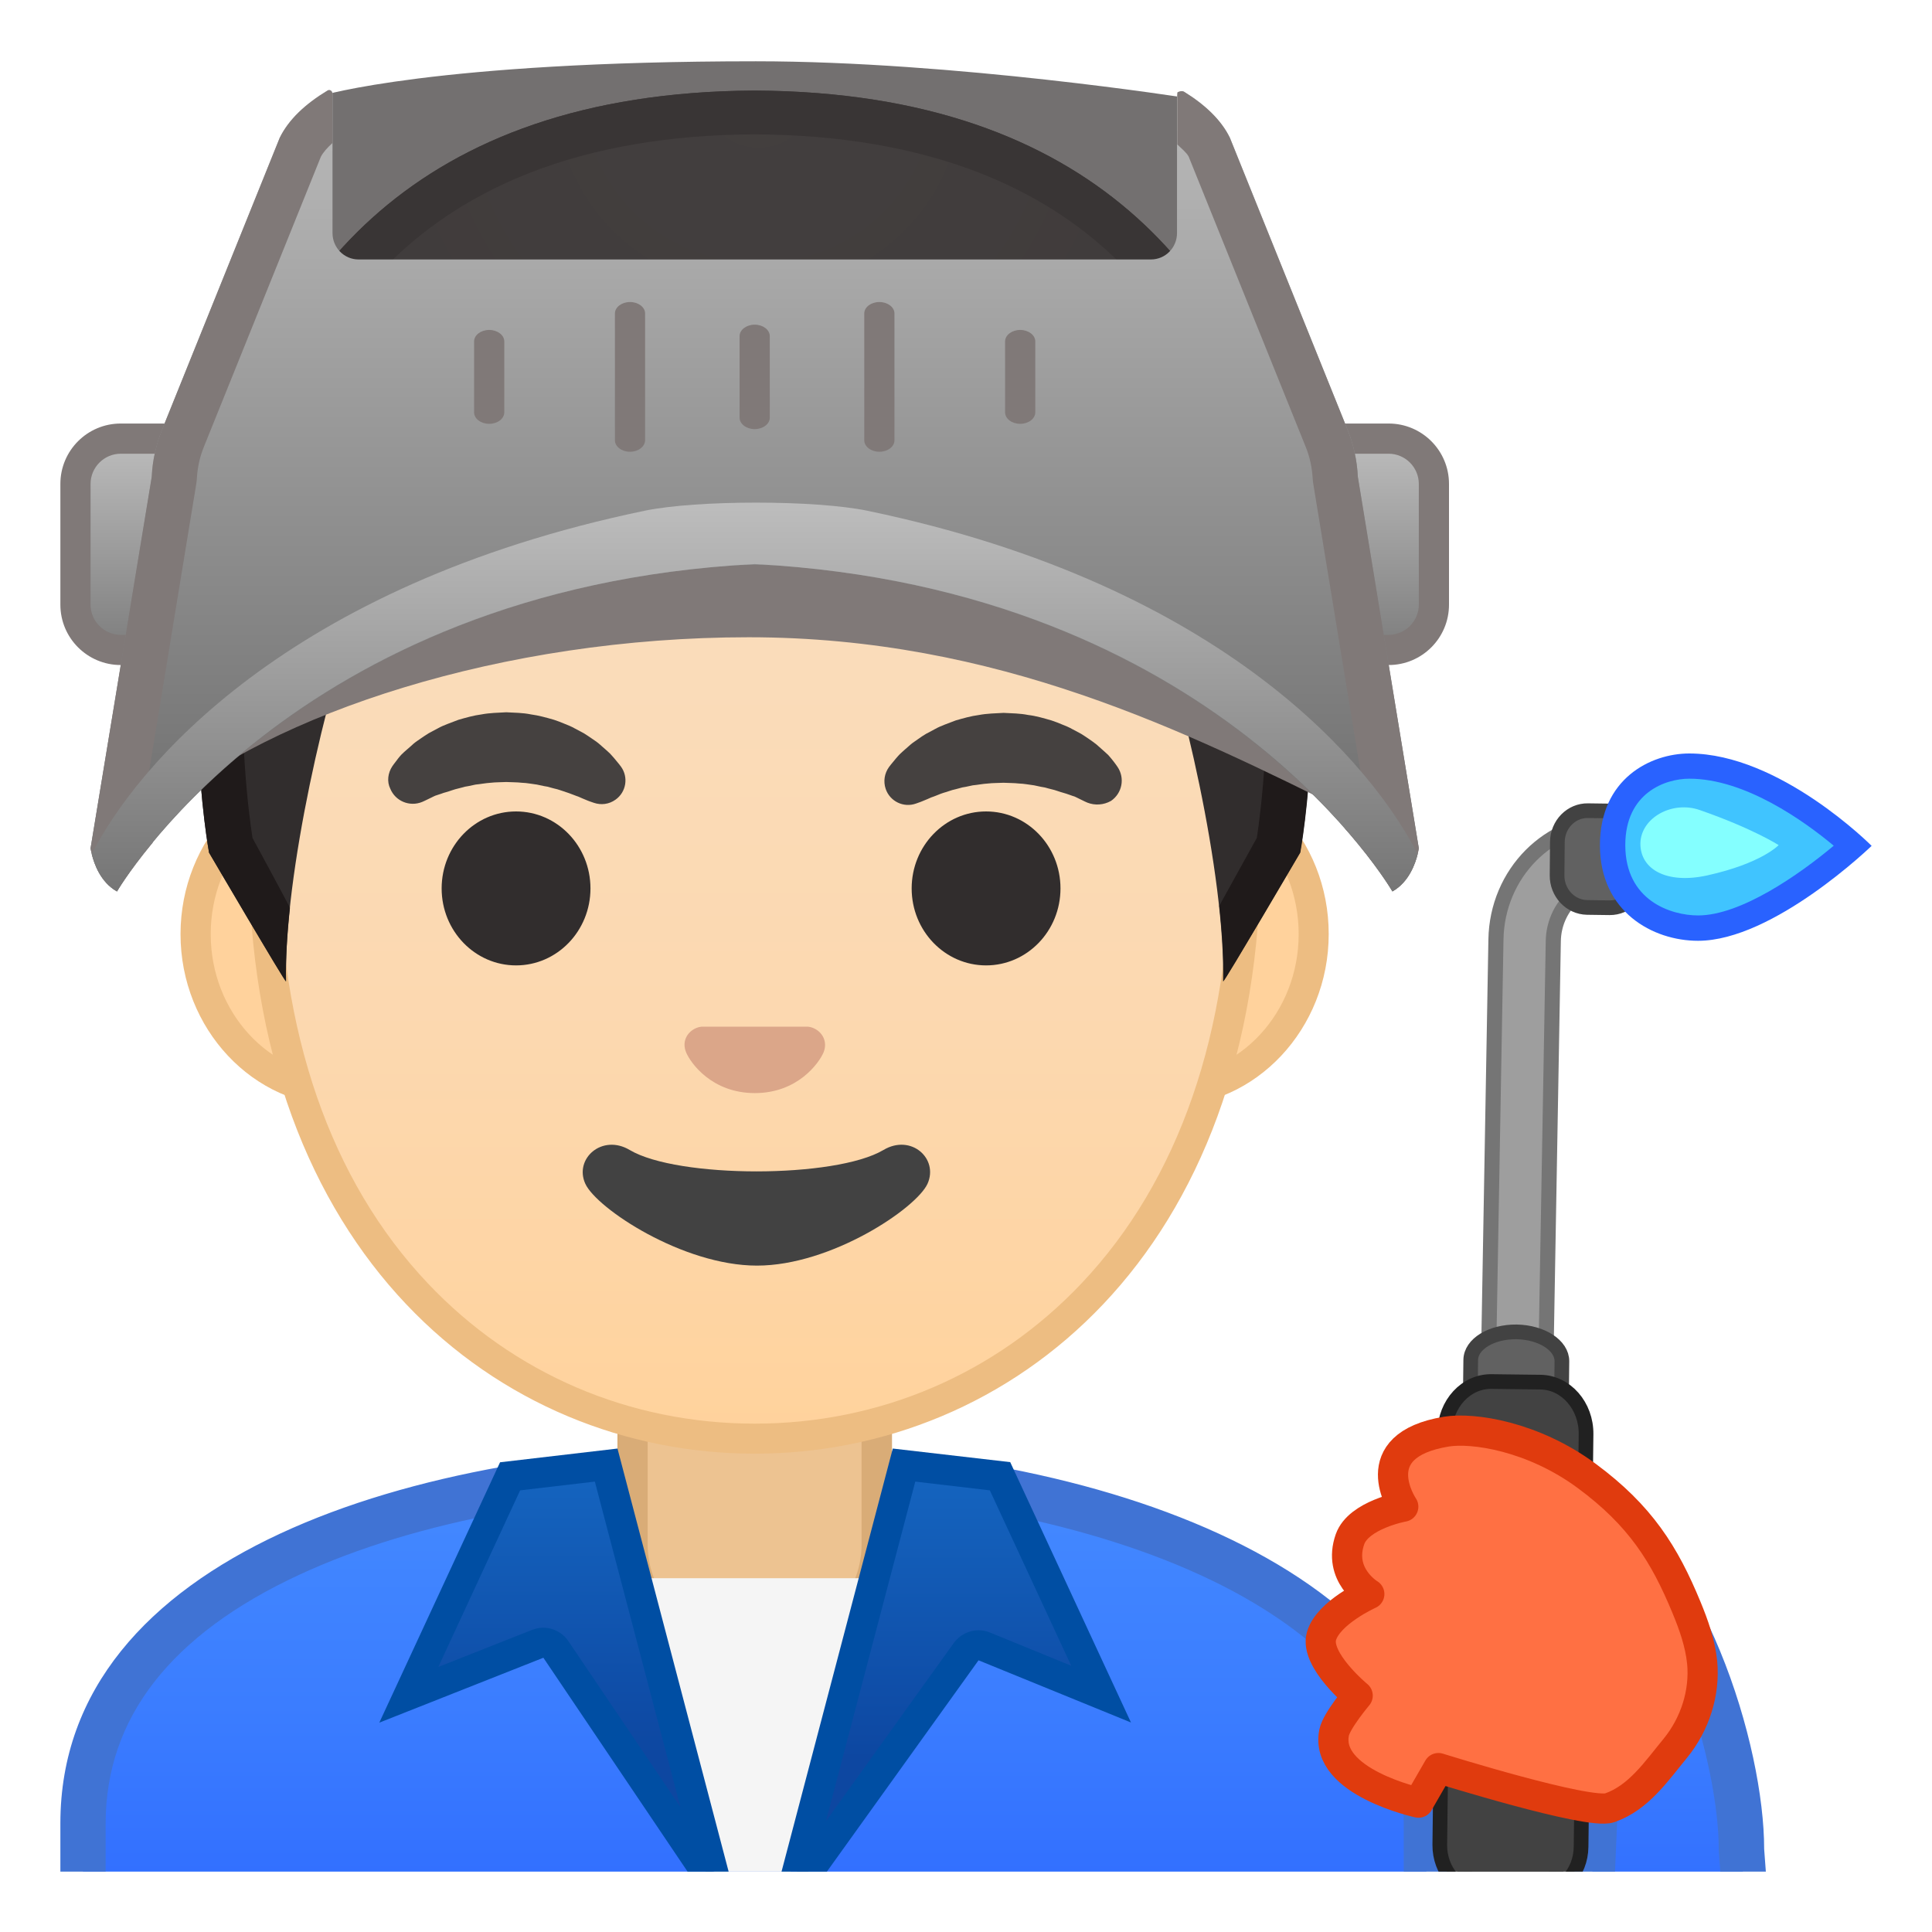 <svg viewBox="0 0 128 128" xmlns="http://www.w3.org/2000/svg" xmlns:xlink="http://www.w3.org/1999/xlink">
  <g>
    <defs>
      <rect id="SVGID_1_" height="120" width="120" x="4" y="4"/>
    </defs>
    <clipPath id="SVGID_2_">
      <use overflow="visible" xlink:href="#SVGID_1_"/>
    </clipPath>
    <g id="XMLID_60_" clip-path="url(#SVGID_2_)">
      <linearGradient id="SVGID_3_" gradientUnits="userSpaceOnUse" x1="110.724" x2="110.724" y1="100.681" y2="135.722">
        <stop offset="3.247793e-03" style="stop-color:#448AFF"/>
        <stop offset="0.404" style="stop-color:#3B7DFF"/>
        <stop offset="1" style="stop-color:#2962FF"/>
      </linearGradient>
      <path d="M105.09,133.59l1.41-32.91c5.74,5.19,8.87,15.67,8.87,21.82c0,0.04,0,0.07,0,0.11l0.98,13.11 L105.09,133.59z" fill="url(#SVGID_3_)"/>
      <path d="M107.84,104.41c4.02,5.46,6.03,13.7,6.03,18.09c0,0.07,0,0.15,0.01,0.22l0.83,11.16l-8.07-1.53 L107.84,104.41 M105.12,97.79l-1.59,37.03l14.47,2.74l-1.12-15.06C116.88,115.74,113,102.5,105.12,97.79L105.12,97.79z" fill="#4073D4"/>
    </g>
    <g id="XMLID_67_" clip-path="url(#SVGID_2_)">
      <linearGradient id="SVGID_4_" gradientUnits="userSpaceOnUse" x1="50" x2="50" y1="97.243" y2="136.06">
        <stop offset="3.247793e-03" style="stop-color:#448AFF"/>
        <stop offset="0.404" style="stop-color:#3B7DFF"/>
        <stop offset="1" style="stop-color:#2962FF"/>
      </linearGradient>
      <path d="M5.5,136.06V120.8c0-7.61,4.6-13.6,13.68-17.82c7.92-3.68,18.86-5.72,30.82-5.73h0.12 c22.05,0,44.38,8.09,44.38,23.56v15.26H5.5z" fill="url(#SVGID_4_)"/>
      <path d="M50.12,98.74c11.32,0,22.3,2.17,30.13,5.95C86.07,107.5,93,112.57,93,120.8v13.76H7V120.8 c0-6.97,4.31-12.51,12.81-16.46c7.72-3.59,18.44-5.58,30.19-5.59L50.12,98.74 M50.12,95.74c-0.04,0-0.08,0-0.12,0 c-22.55,0.03-46,7.28-46,25.06v16.76h92V120.8C96,104.05,72.77,95.74,50.12,95.74L50.12,95.74z" fill="#4073D4"/>
    </g>
    <g clip-path="url(#SVGID_2_)">
      <defs>
        <path id="XMLID_62_" d="M-2,120.8v16.76h104V120.8c0-16.79-26.35-25.09-52-25.06C24.51,95.77-2,103.02-2,120.8z"/>
      </defs>
      <clipPath id="XMLID_2_">
        <use overflow="visible" xlink:href="#XMLID_62_"/>
      </clipPath>
    </g>
    <g clip-path="url(#SVGID_2_)">
      <g>
        <path d="M117.96,54.78l-11.11-0.32c-4.2-0.09-7.67,3.39-7.74,7.79 l-0.64,36.36l3.8,0.09l0.64-36.36c0.04-2.19,1.78-3.94,3.87-3.89l11.11,0.32L117.96,54.78z" fill="#9E9E9E" stroke="#757575" stroke-miterlimit="10"/>
        <path d="M106.64,60.14l-1.49-0.02 c-1.11-0.02-2-0.97-1.99-2.13l0.02-2.21c0.01-1.16,0.92-2.09,2.03-2.07l1.49,0.02c1.11,0.02,2,0.97,1.99,2.13l-0.02,2.21 C108.66,59.23,107.75,60.15,106.64,60.14z" fill="#616161" stroke="#424242" stroke-miterlimit="10" stroke-width="0.973"/>
        <path d="M103.48,90.19 c0.01-1.05-1.33-1.92-3-1.95c-1.67-0.02-3.03,0.81-3.04,1.86L97,127.92l6.05,0.08L103.48,90.19z" fill="#616161" stroke="#424242" stroke-miterlimit="10" stroke-width="0.973"/>
      </g>
      <path d="M98.15,125.39l3.78,0.05 c1.54,0.02,2.8-1.36,2.82-3.08l0.33-27.34c0.02-1.88-1.33-3.42-3.01-3.45l-3.26-0.04c-1.68-0.02-3.07,1.48-3.09,3.36l-0.33,27.34 C95.38,123.96,96.61,125.37,98.15,125.39z" fill="#424242" stroke="#212121" stroke-miterlimit="10" stroke-width="0.973"/>
      <g>
        <path d="M112.5,61.5c-2.73,0-5.66-1.72-5.66-5.5c0-4.14,3.19-5.25,5.08-5.25c4.5,0,9.18,3.78,10.85,5.28 C121.04,57.56,116.23,61.5,112.5,61.5z" fill="#40C4FF"/>
        <path d="M111.92,51.59c3.69,0,7.59,2.79,9.57,4.44c-2.28,1.91-6.15,4.62-8.99,4.62c-1.79,0-4.82-0.98-4.82-4.66 C107.68,52.52,110.34,51.59,111.92,51.59 M111.92,49.92c-2.56,0-5.92,1.67-5.92,6.08s3.5,6.33,6.5,6.33c5,0,11.5-6.29,11.5-6.29 S117.92,49.92,111.92,49.92L111.92,49.92z" fill="#2962FF"/>
      </g>
      <path d="M112.62,53.67c3.51,1.22,5.22,2.32,5.22,2.32s-1.12,1.21-4.74,2.01c-2.69,0.59-4.44-0.41-4.42-2.13 C108.72,54.16,110.81,53.03,112.62,53.67z" fill="#84FFFF"/>
    </g>
    <path clip-path="url(#SVGID_2_)" d=" M95.3,117.14l-1.32,2.29c0,0-6.26-1.36-5.59-4.65c0.16-0.78,1.56-2.44,1.56-2.44s-2.85-2.35-2.4-3.94 c0.45-1.57,3.17-2.79,3.17-2.79s-2.11-1.26-1.28-3.63c0.57-1.62,3.53-2.16,3.53-2.16s-2.76-4.05,2.85-4.97 c1.77-0.29,5.74,0.3,9.3,2.93c3.56,2.63,5.16,5.19,6.62,8.73c0.48,1.16,0.9,2.36,1.03,3.61c0.2,2.03-0.48,4.12-1.77,5.7 c-1.24,1.5-2.42,3.28-4.35,3.95C105.27,120.26,95.3,117.14,95.3,117.14z" fill="#FF7043" stroke="#E03B0E" stroke-linecap="round" stroke-linejoin="round" stroke-miterlimit="10" stroke-width="2"/>
    <g id="XMLID_17_" clip-path="url(#SVGID_2_)">
      <path d="M49.17,109.53c-4,0-7.26-3.22-7.26-7.17v-8.98h16.16v8.98c0,3.95-3.26,7.17-7.26,7.17H49.17z" fill="#E59600"/>
      <path d="M57.08,94.37v7.98c0,3.4-2.81,6.17-6.26,6.17h-1.65c-3.45,0-6.26-2.77-6.26-6.17v-7.98H50H57.08 M59.08,92.37H50h-9.08v9.98c0,4.51,3.7,8.17,8.26,8.17h1.65c4.56,0,8.26-3.66,8.26-8.17V92.37L59.08,92.37z" fill="#D18100"/>
    </g>
    <g id="XMLID_12_" clip-path="url(#SVGID_2_)">
      <path d="M49.17,109.53c-4,0-7.26-3.22-7.26-7.17v-8.98h16.16v8.98c0,3.95-3.26,7.17-7.26,7.17H49.17z" fill="#EDC391"/>
      <path d="M57.08,94.37v7.98c0,3.4-2.81,6.17-6.26,6.17h-1.65c-3.45,0-6.26-2.77-6.26-6.17v-7.98H50H57.08 M59.08,92.37H50h-9.08v9.98c0,4.51,3.7,8.17,8.26,8.17h1.65c4.56,0,8.26-3.66,8.26-8.17V92.37L59.08,92.37z" fill="#D9AC77"/>
    </g>
    <g clip-path="url(#SVGID_2_)">
      <g>
        <defs>
          <path id="SVGID_5_" d="M16.41,88.91l-1.5-51.44c0-16.95,15.78-29.85,32.73-29.85h4.93c16.95,0,32.54,12.9,32.54,29.85 l-1.5,51.18L16.41,88.91z"/>
        </defs>
        <clipPath id="SVGID_6_">
          <use overflow="visible" xlink:href="#SVGID_5_"/>
        </clipPath>
      </g>
    </g>
    <g clip-path="url(#SVGID_2_)">
      <defs>
        <rect id="SVGID_7_" height="106.38" width="96" x="4" y="1.67"/>
      </defs>
      <clipPath id="SVGID_8_">
        <use overflow="visible" xlink:href="#SVGID_7_"/>
      </clipPath>
      <g clip-path="url(#SVGID_8_)">
        <defs>
          <path id="SVGID_9_" d="M14.9,37.45c0-16.95,15.78-29.85,32.73-29.85h4.93c16.95,0,32.54,12.9,32.54,29.85"/>
        </defs>
        <clipPath id="SVGID_10_">
          <use overflow="visible" xlink:href="#SVGID_9_"/>
        </clipPath>
        <g clip-path="url(#SVGID_10_)">
          <radialGradient id="SVGID_11_" cx="-22.869" cy="-123.077" gradientTransform="matrix(0.796 0 0 0.796 68.204 97.599)" gradientUnits="userSpaceOnUse" r="48.206">
            <stop offset="0" style="stop-color:#6D4C41"/>
            <stop offset="1" style="stop-color:#543930"/>
          </radialGradient>
          <path d="M12.28,53.71h8.09c0.42-3.61,1.65-7.29,5.03-8.05c22.36-5.02,35.01-16.89,35.01-16.89 c3.29,7.19,13.58,14.19,17.27,16.86c1.71,1.24,2.32,4.65,2.52,8.08h7.57c0.11-6.44,0.12-11.02,0.12-11.02S88.91,7.12,50.08,7.12 S12.11,42.69,12.11,42.69S12.14,47.27,12.28,53.71z" fill="url(#SVGID_11_)"/>
        </g>
      </g>
      <g clip-path="url(#SVGID_8_)">
        <g>
          <path d="M22.67,72.3c-5.36,0-9.71-4.67-9.71-10.41c0-5.74,4.36-10.41,9.71-10.41h54.65 c5.36,0,9.71,4.67,9.71,10.41c0,5.74-4.36,10.41-9.71,10.41H22.67z" fill="#FFD29C"/>
          <path d="M77.33,52.48c4.8,0,8.71,4.22,8.71,9.41s-3.91,9.41-8.71,9.41h-7.37H30.04h-7.37 c-4.8,0-8.71-4.22-8.71-9.41s3.91-9.41,8.71-9.41h7.37h39.91H77.33 M77.33,50.48h-7.37H30.04h-7.37 c-5.89,0-10.71,5.14-10.71,11.41c0,6.28,4.82,11.41,10.71,11.41h7.37h39.91h7.37c5.89,0,10.71-5.14,10.71-11.41 C88.04,55.61,83.22,50.48,77.33,50.48L77.33,50.48z" fill="#EDBD82"/>
        </g>
        <g>
          <linearGradient id="SVGID_12_" gradientUnits="userSpaceOnUse" x1="50" x2="50" y1="94.638" y2="12.872">
            <stop offset="0" style="stop-color:#FFD29C"/>
            <stop offset="0.024" style="stop-color:#FFD39E"/>
            <stop offset="0.316" style="stop-color:#FCD8AF"/>
            <stop offset="0.629" style="stop-color:#FADCBA"/>
            <stop offset="1" style="stop-color:#F9DDBD"/>
          </linearGradient>
          <path d="M50,95.32c-15.66,0-32.52-12.14-32.52-38.81c0-12.38,3.56-23.79,10.02-32.13 c6.04-7.8,14.25-12.27,22.5-12.27s16.45,4.47,22.5,12.27c6.46,8.34,10.02,19.75,10.02,32.13c0,12.09-3.51,22.19-10.14,29.21 C66.52,91.91,58.57,95.32,50,95.32z" fill="url(#SVGID_12_)"/>
          <path d="M50,13.11L50,13.11c7.94,0,15.85,4.33,21.71,11.88c6.33,8.16,9.81,19.35,9.81,31.52 c0,11.83-3.41,21.7-9.87,28.52c-5.67,5.99-13.36,9.29-21.65,9.29c-8.29,0-15.98-3.3-21.65-9.29 c-6.46-6.82-9.87-16.69-9.87-28.52c0-12.16,3.49-23.35,9.81-31.52C34.15,17.44,42.06,13.11,50,13.11 M50,11.11L50,11.11 L50,11.11c-17.4,0-33.52,18.61-33.52,45.39c0,26.64,16.61,39.81,33.52,39.81s33.52-13.17,33.52-39.81 C83.52,29.72,67.4,11.11,50,11.11L50,11.11z" fill="#EDBD82"/>
        </g>
        <g>
          <g>
            <g>
              <radialGradient id="SVGID_13_" cx="33.564" cy="50.264" gradientUnits="userSpaceOnUse" r="5.957">
                <stop offset="0.09" style="stop-color:#454140"/>
                <stop offset="1" style="stop-color:#454140"/>
              </radialGradient>
              <path d="M25.99,50.77c0,0,0.13-0.19,0.38-0.51c0.07-0.08,0.12-0.16,0.22-0.26 c0.11-0.11,0.23-0.22,0.37-0.34c0.14-0.12,0.28-0.24,0.43-0.38c0.15-0.13,0.31-0.23,0.48-0.35c0.17-0.11,0.34-0.24,0.53-0.35 c0.19-0.1,0.4-0.21,0.6-0.32c0.21-0.12,0.43-0.21,0.66-0.3c0.23-0.09,0.47-0.18,0.71-0.27c0.49-0.14,1-0.29,1.54-0.36 c0.53-0.1,1.08-0.11,1.63-0.14c0.55,0.03,1.09,0.03,1.63,0.14c0.53,0.07,1.05,0.22,1.54,0.36c0.24,0.08,0.48,0.17,0.71,0.27 c0.23,0.09,0.45,0.18,0.66,0.3c0.21,0.11,0.41,0.22,0.6,0.32c0.19,0.11,0.36,0.24,0.53,0.35c0.17,0.12,0.33,0.22,0.47,0.34 c0.14,0.12,0.27,0.24,0.4,0.35c0.12,0.11,0.24,0.21,0.34,0.31c0.1,0.1,0.18,0.21,0.26,0.29c0.31,0.36,0.46,0.57,0.46,0.57 c0.51,0.7,0.35,1.69-0.36,2.19c-0.43,0.31-0.96,0.37-1.43,0.21l-0.29-0.1c0,0-0.19-0.07-0.49-0.2 c-0.08-0.03-0.15-0.07-0.25-0.11c-0.1-0.03-0.19-0.07-0.3-0.11c-0.21-0.08-0.44-0.17-0.7-0.25c-0.13-0.04-0.26-0.09-0.4-0.13 c-0.14-0.03-0.28-0.07-0.43-0.11c-0.07-0.02-0.15-0.04-0.22-0.06c-0.08-0.01-0.15-0.03-0.23-0.04 c-0.16-0.03-0.31-0.07-0.47-0.1c-0.33-0.04-0.66-0.11-1-0.12c-0.34-0.04-0.69-0.03-1.03-0.05c-0.35,0.02-0.7,0.01-1.03,0.05 c-0.34,0.02-0.67,0.09-1,0.12c-0.16,0.03-0.31,0.07-0.47,0.1c-0.08,0.01-0.16,0.03-0.23,0.04c-0.07,0.02-0.15,0.04-0.22,0.06 c-0.15,0.04-0.29,0.07-0.43,0.11c-0.14,0.04-0.27,0.09-0.4,0.13c-0.13,0.04-0.25,0.08-0.37,0.11c-0.1,0.04-0.2,0.07-0.29,0.1 c-0.09,0.03-0.18,0.06-0.27,0.09c-0.1,0.04-0.2,0.1-0.29,0.14c-0.36,0.18-0.57,0.27-0.57,0.27c-0.83,0.34-1.77-0.05-2.11-0.87 C25.62,51.78,25.7,51.21,25.99,50.77z" fill="url(#SVGID_13_)"/>
              <ellipse cx="34.19" cy="58.86" fill="#312D2D" rx="4.93" ry="5.1"/>
            </g>
            <g>
              <radialGradient id="SVGID_14_" cx="66.436" cy="50.264" gradientUnits="userSpaceOnUse" r="5.957">
                <stop offset="0.09" style="stop-color:#454140"/>
                <stop offset="1" style="stop-color:#454140"/>
              </radialGradient>
              <path d="M72.05,53.18c0,0-0.22-0.09-0.57-0.27c-0.09-0.04-0.19-0.1-0.29-0.14 c-0.09-0.02-0.18-0.06-0.27-0.09c-0.09-0.03-0.19-0.07-0.29-0.1c-0.12-0.04-0.24-0.07-0.37-0.11 c-0.13-0.04-0.26-0.09-0.4-0.13c-0.14-0.04-0.28-0.07-0.43-0.11c-0.07-0.02-0.15-0.04-0.22-0.06 c-0.08-0.01-0.15-0.03-0.23-0.04c-0.16-0.03-0.31-0.07-0.47-0.1c-0.33-0.04-0.66-0.11-1-0.12c-0.34-0.04-0.69-0.03-1.03-0.05 c-0.35,0.02-0.7,0.01-1.03,0.05c-0.34,0.02-0.67,0.09-1,0.12c-0.16,0.03-0.31,0.07-0.47,0.1c-0.08,0.01-0.16,0.03-0.23,0.04 c-0.07,0.02-0.15,0.04-0.22,0.06c-0.15,0.04-0.29,0.08-0.43,0.11c-0.14,0.04-0.27,0.09-0.4,0.13 c-0.26,0.07-0.49,0.16-0.7,0.25c-0.11,0.04-0.2,0.08-0.3,0.11c-0.09,0.04-0.17,0.08-0.25,0.11c-0.3,0.13-0.49,0.2-0.49,0.2 l-0.28,0.1c-0.82,0.29-1.72-0.15-2-0.97c-0.17-0.5-0.08-1.03,0.21-1.44c0,0,0.16-0.22,0.46-0.57 c0.08-0.09,0.16-0.19,0.26-0.29c0.1-0.1,0.22-0.2,0.34-0.31c0.12-0.11,0.26-0.23,0.4-0.35c0.14-0.12,0.31-0.22,0.47-0.34 c0.17-0.12,0.34-0.24,0.53-0.35c0.19-0.1,0.4-0.21,0.6-0.32c0.21-0.12,0.43-0.21,0.66-0.3c0.23-0.09,0.46-0.18,0.71-0.27 c0.49-0.14,1-0.29,1.54-0.36c0.53-0.1,1.08-0.11,1.63-0.14c0.55,0.03,1.09,0.03,1.63,0.14c0.53,0.06,1.05,0.22,1.54,0.36 c0.24,0.08,0.48,0.17,0.71,0.27c0.23,0.09,0.45,0.18,0.66,0.3c0.21,0.11,0.41,0.22,0.6,0.32c0.19,0.11,0.36,0.24,0.53,0.35 c0.17,0.12,0.32,0.22,0.48,0.35c0.15,0.13,0.3,0.26,0.43,0.38c0.13,0.12,0.26,0.23,0.37,0.34c0.09,0.1,0.15,0.18,0.22,0.26 c0.25,0.31,0.38,0.51,0.38,0.51c0.5,0.74,0.31,1.74-0.43,2.25C73.12,53.34,72.54,53.37,72.05,53.18z" fill="url(#SVGID_14_)"/>
              <ellipse cx="65.33" cy="58.86" fill="#312D2D" rx="4.93" ry="5.1"/>
            </g>
          </g>
          <path d="M53.86,68.1c-0.11-0.04-0.21-0.07-0.32-0.08h-7.07c-0.11,0.01-0.22,0.04-0.32,0.08 c-0.64,0.26-0.99,0.92-0.69,1.63c0.3,0.71,1.71,2.69,4.55,2.69c2.84,0,4.25-1.99,4.55-2.69C54.85,69.03,54.5,68.36,53.86,68.1z" fill="#DBA689"/>
          <path d="M58.53,76.19c-3.19,1.89-13.63,1.89-16.81,0c-1.83-1.09-3.7,0.58-2.94,2.24 c0.75,1.63,6.45,5.42,11.37,5.42s10.55-3.79,11.3-5.42C62.2,76.76,60.36,75.1,58.53,76.19z" fill="#424242"/>
        </g>
        <g>
          <defs>
            <path id="SVGID_15_" d="M50,4.08L50,4.08c-0.01,0-0.01,0-0.02,0s-0.01,0-0.02,0v0C4.53,4.32,13.84,56.22,13.84,56.22 s5.1,8.99,5.1,8.81c-0.03-1.41,0.46-6.89,0.46-6.89l-2.68-2.92c0,0,3.89-25.44,6.79-24.91c4.45,0.81,26.54,2,26.57,2 c7.83,0,14.92-0.36,19.37-1.17c2.9-0.53,9.64,1.7,10.68,4.45c1.33,3.54,3.13,19.71,3.13,19.71l-2.68,2.83 c0,0,0.49,5.51,0.46,6.89c0,0.18,5.1-8.81,5.1-8.81S95.44,4.32,50,4.08z"/>
          </defs>
          <clipPath id="SVGID_16_">
            <use overflow="visible" xlink:href="#SVGID_15_"/>
          </clipPath>
        </g>
        <g>
          <g>
            <radialGradient id="SVGID_17_" cx="50.26" cy="4.32" gradientTransform="matrix(1 0 0 0.968 0 2.052)" gradientUnits="userSpaceOnUse" r="48.85">
              <stop offset="0" style="stop-color:#454140"/>
              <stop offset="1" style="stop-color:#312D2D"/>
            </radialGradient>
            <path d="M50.02,6L50.02,6C50.01,6,50.01,6,50,6s-0.01,0-0.02,0v0C4.55,6.24,13.85,56.49,13.85,56.49 s5.1,8.7,5.1,8.53c-0.16-7.02,2.74-19.45,4.8-24.75c1.04-2.67,3.9-4.22,6.79-3.71c4.45,0.78,11.55,1.75,19.37,1.75 c0.03,0,0.06,0,0.08,0c0.03,0,0.06,0,0.08,0c7.83,0,14.92-0.97,19.37-1.75c2.9-0.51,5.76,1.04,6.79,3.71 c2.06,5.29,4.96,17.72,4.8,24.75c0,0.17,5.1-8.53,5.1-8.53S95.45,6.24,50.02,6z" fill="url(#SVGID_17_)"/>
          </g>
          <path d="M50.02,6L50.02,6C50.01,6,50.01,6,50,6s-0.01,0-0.02,0v0C4.55,6.24,13.85,56.49,13.85,56.49 s5,8.53,5.1,8.53c0,0,0,0,0,0c-0.03-1.43,0.07-3.1,0.26-4.87c-0.12-0.28-2.46-4.6-2.48-4.63c-0.24-1.55-0.93-6.76-0.55-13.14 c0.41-6.82,2.17-16.42,8.22-23.46c5.67-6.59,14.27-9.96,25.56-10.02c0.01,0,0.03,0,0.04,0h0v0 c11.32,0.06,19.93,3.43,25.6,10.02c10.81,12.55,8.18,33.24,7.67,36.59c-0.02,0.04-2.46,4.44-2.49,4.5 c0.2,1.83,0.31,3.54,0.27,5c0,0,0,0,0,0c0.1,0,5.1-8.53,5.1-8.53S95.45,6.24,50.02,6z" fill="#1F1A1A"/>
        </g>
        <path d="M78.7,21.68H21.3V6.34c0,0,7.49-2.28,28.78-2.28C63.23,4.06,78.7,6.5,78.7,6.5V21.68z" fill="#423F3E" opacity="0.74"/>
      </g>
    </g>
    <g clip-path="url(#SVGID_2_)">
      <g>
        <linearGradient id="SVGID_18_" gradientUnits="userSpaceOnUse" x1="10" x2="10" y1="28.952" y2="45.093">
          <stop offset="0" style="stop-color:#BDBDBD"/>
          <stop offset="1" style="stop-color:#757575"/>
        </linearGradient>
        <path d="M8,43.06c-1.65,0-3-1.35-3-3v-8c0-1.65,1.35-3,3-3h4c1.65,0,3,1.35,3,3v8c0,1.65-1.35,3-3,3H8z" fill="url(#SVGID_18_)"/>
        <path d="M12,30.06c1.1,0,2,0.9,2,2v8c0,1.1-0.9,2-2,2H8c-1.1,0-2-0.9-2-2v-8c0-1.1,0.9-2,2-2H12 M12,28.06H8 c-2.21,0-4,1.79-4,4v8c0,2.21,1.79,4,4,4h4c2.21,0,4-1.79,4-4v-8C16,29.85,14.21,28.06,12,28.06L12,28.06z" fill="#807978"/>
      </g>
      <g>
        <linearGradient id="SVGID_19_" gradientUnits="userSpaceOnUse" x1="90" x2="90" y1="28.952" y2="45.093">
          <stop offset="0" style="stop-color:#BDBDBD"/>
          <stop offset="1" style="stop-color:#757575"/>
        </linearGradient>
        <path d="M88,43.06c-1.65,0-3-1.35-3-3v-8c0-1.65,1.35-3,3-3h4c1.65,0,3,1.35,3,3v8c0,1.65-1.35,3-3,3H88z " fill="url(#SVGID_19_)"/>
        <path d="M92,30.06c1.1,0,2,0.9,2,2v8c0,1.1-0.9,2-2,2h-4c-1.1,0-2-0.9-2-2v-8c0-1.1,0.9-2,2-2H92 M92,28.06h-4 c-2.21,0-4,1.79-4,4v8c0,2.21,1.79,4,4,4h4c2.21,0,4-1.79,4-4v-8C96,29.85,94.21,28.06,92,28.06L92,28.06z" fill="#807978"/>
      </g>
      <g>
        <path d="M49.6,32.84c-13.33,0-31.05,6.41-39.1,10.97c0,0,0,5.77,0,9.88c7.55-6.43,22.78-11.47,39.1-11.47 c16.5,0,29.01,6.27,39.82,11.62c0.05-2.14,0.36-10.2-0.69-12.75C80.68,36.43,63.09,32.84,49.6,32.84z" fill="#807978"/>
        <g>
          <g>
            <linearGradient id="SVGID_20_" gradientUnits="userSpaceOnUse" x1="50" x2="50" y1="4.395" y2="51.564">
              <stop offset="0" style="stop-color:#BDBDBD"/>
              <stop offset="1" style="stop-color:#757575"/>
            </linearGradient>
            <path d="M89.96,31.59c-0.05-1.07-0.28-2.13-0.68-3.12l-7.8-19.35c-0.58-1.18-1.64-2.18-3.03-3.04 c-0.2-0.13-0.47,0.04-0.47,0.29v9.07c0,0.97-0.77,1.75-1.73,1.75H23.76c-0.96,0-1.73-0.78-1.73-1.75l0-9.25 c0-0.18-0.18-0.29-0.32-0.2c-1.46,0.88-2.57,1.91-3.17,3.13l-7.8,19.35c-0.4,0.99-0.63,2.05-0.68,3.12L6,56.2 c0,0,0.02,0.15,0.08,0.38c0.15,0.62,0.57,1.86,1.67,2.48c0,0,11.21-19.36,40.58-21.58c1.11-0.08,2.23-0.08,3.34,0 c29.37,2.22,40.58,21.58,40.58,21.58c1.1-0.62,1.52-1.86,1.67-2.48C93.98,56.35,94,56.2,94,56.2L89.96,31.59z" fill="url(#SVGID_20_)"/>
          </g>
          <g>
            <path d="M67.59,28.08L67.59,28.08c-0.55,0-1-0.34-1-0.76v-4.7c0-0.42,0.45-0.76,1-0.76h0c0.55,0,1,0.34,1,0.76 v4.7C68.59,27.74,68.14,28.08,67.59,28.08z" fill="#807978"/>
            <path d="M58.26,29.93L58.26,29.93c-0.55,0-1-0.34-1-0.76v-8.4c0-0.42,0.45-0.76,1-0.76h0c0.55,0,1,0.34,1,0.76 v8.4C59.26,29.59,58.82,29.93,58.26,29.93z" fill="#807978"/>
            <path d="M50,28.43L50,28.43c-0.55,0-1-0.34-1-0.76v-5.4c0-0.42,0.45-0.76,1-0.76h0c0.55,0,1,0.34,1,0.76v5.4 C51,28.09,50.55,28.43,50,28.43z" fill="#807978"/>
            <path d="M32.41,28.08L32.41,28.08c-0.55,0-1-0.34-1-0.76v-4.7c0-0.42,0.45-0.76,1-0.76l0,0 c0.55,0,1,0.34,1,0.76v4.7C33.41,27.74,32.96,28.08,32.41,28.08z" fill="#807978"/>
            <path d="M41.74,29.93L41.74,29.93c-0.55,0-1-0.34-1-0.76v-8.4c0-0.42,0.45-0.76,1-0.76h0c0.55,0,1,0.34,1,0.76 v8.4C42.73,29.59,42.29,29.93,41.74,29.93z" fill="#807978"/>
          </g>
          <g>
            <path d="M22.02,6.16C22.02,6.16,22.02,6.16,22.02,6.16c-0.03-0.11-0.12-0.19-0.22-0.19 c-0.03,0-0.07,0.01-0.1,0.03c-1.46,0.88-2.57,1.91-3.17,3.13l-7.8,19.35c-0.4,0.99-0.63,2.05-0.68,3.12L6,56.2 c0,0,0.02,0.15,0.08,0.38c0.15,0.62,0.58,1.86,1.67,2.48c0,0,0.75-1.28,2.35-3.21c0.18-0.22-0.22-2.29-0.31-4.21L13,32.08 c0.02-0.11,0.03-0.23,0.04-0.34c0.04-0.74,0.19-1.46,0.47-2.14l7.75-19.22c0.16-0.3,0.43-0.6,0.76-0.9V6.16z" fill="#807978"/>
            <path d="M89.96,31.59c-0.05-1.07-0.28-2.13-0.68-3.12l-7.8-19.35c-0.58-1.18-1.64-2.18-3.03-3.04 c-0.05-0.03-0.1-0.04-0.15-0.04c-0.08,0-0.24,0.03-0.3,0.09v3.44c0.28,0.27,0.61,0.54,0.75,0.8l7.75,19.22 c0.28,0.68,0.43,1.41,0.47,2.14c0.01,0.12,0.02,0.23,0.04,0.34l3.21,19.57c-0.35-0.37-0.73-0.76-1.13-1.15v4.38 c2.17,2.47,3.17,4.18,3.17,4.18c1.1-0.62,1.52-1.86,1.67-2.48C93.98,56.35,94,56.2,94,56.2L89.96,31.59z" fill="#807978"/>
          </g>
          <linearGradient id="SVGID_21_" gradientUnits="userSpaceOnUse" x1="50" x2="50" y1="33.302" y2="59.242">
            <stop offset="0" style="stop-color:#BDBDBD"/>
            <stop offset="1" style="stop-color:#757575"/>
          </linearGradient>
          <path d="M7.75,59.06c0,0,11.53-20.09,42.25-21.69c30.72,1.6,42.25,21.69,42.25,21.69 c1.1-0.62,1.52-1.86,1.67-2.48c-2.9-5.7-12.64-17.79-36.45-22.74c-3.44-0.72-11.33-0.72-14.77,0 C18.89,38.79,8.97,50.88,6.08,56.58C6.23,57.21,6.65,58.45,7.75,59.06z" fill="url(#SVGID_21_)"/>
        </g>
      </g>
    </g>
    <g clip-path="url(#SVGID_2_)">
      <polygon fill="#F5F5F5" points="39.44,104.56 59.33,104.56 50.01,130.61 "/>
      <g>
        <linearGradient id="SVGID_22_" gradientUnits="userSpaceOnUse" x1="37.317" x2="37.317" y1="97.061" y2="125.167">
          <stop offset="0" style="stop-color:#1565C0"/>
          <stop offset="0.682" style="stop-color:#0D47A1"/>
          <stop offset="1" style="stop-color:#0D47A1"/>
        </linearGradient>
        <path d="M36.83,109.27c-0.19-0.28-0.5-0.44-0.83-0.44c-0.12,0-0.25,0.02-0.37,0.07l-8.55,3.37L33.8,97.8 l6.36-0.74l7.39,28.11L36.83,109.27z" fill="url(#SVGID_22_)"/>
        <path d="M39.41,98.16l5.67,21.57l-7.43-11.01c-0.38-0.56-1.01-0.88-1.66-0.88c-0.25,0-0.49,0.05-0.73,0.14 l-6.22,2.46l5.42-11.7L39.41,98.16 M40.91,95.97l-7.78,0.91l-8,17.25L36,109.83l14.01,20.78L40.91,95.97L40.91,95.97z" fill="#004EA3"/>
      </g>
      <g>
        <linearGradient id="SVGID_23_" gradientTransform="matrix(-1 0 0 1 100.472 0)" gradientUnits="userSpaceOnUse" x1="37.804" x2="37.804" y1="97.061" y2="125.63">
          <stop offset="0" style="stop-color:#1565C0"/>
          <stop offset="0.682" style="stop-color:#0D47A1"/>
          <stop offset="1" style="stop-color:#0D47A1"/>
        </linearGradient>
        <path d="M59.89,97.06l6.36,0.74l6.69,14.43l-7.74-3.16c-0.12-0.05-0.25-0.07-0.38-0.07 c-0.31,0-0.62,0.15-0.81,0.42l-11.64,16.21L59.89,97.06z" fill="url(#SVGID_23_)"/>
        <path d="M60.64,98.16l4.94,0.58l5.39,11.62l-5.38-2.2c-0.25-0.1-0.5-0.15-0.76-0.15c-0.63,0-1.24,0.3-1.63,0.83 l-8.48,11.82L60.64,98.16 M59.15,95.97l-9.11,34.64L64.83,110l10.1,4.12l-8-17.25L59.15,95.97L59.15,95.97z" fill="#004EA3"/>
      </g>
    </g>
  </g>
</svg>